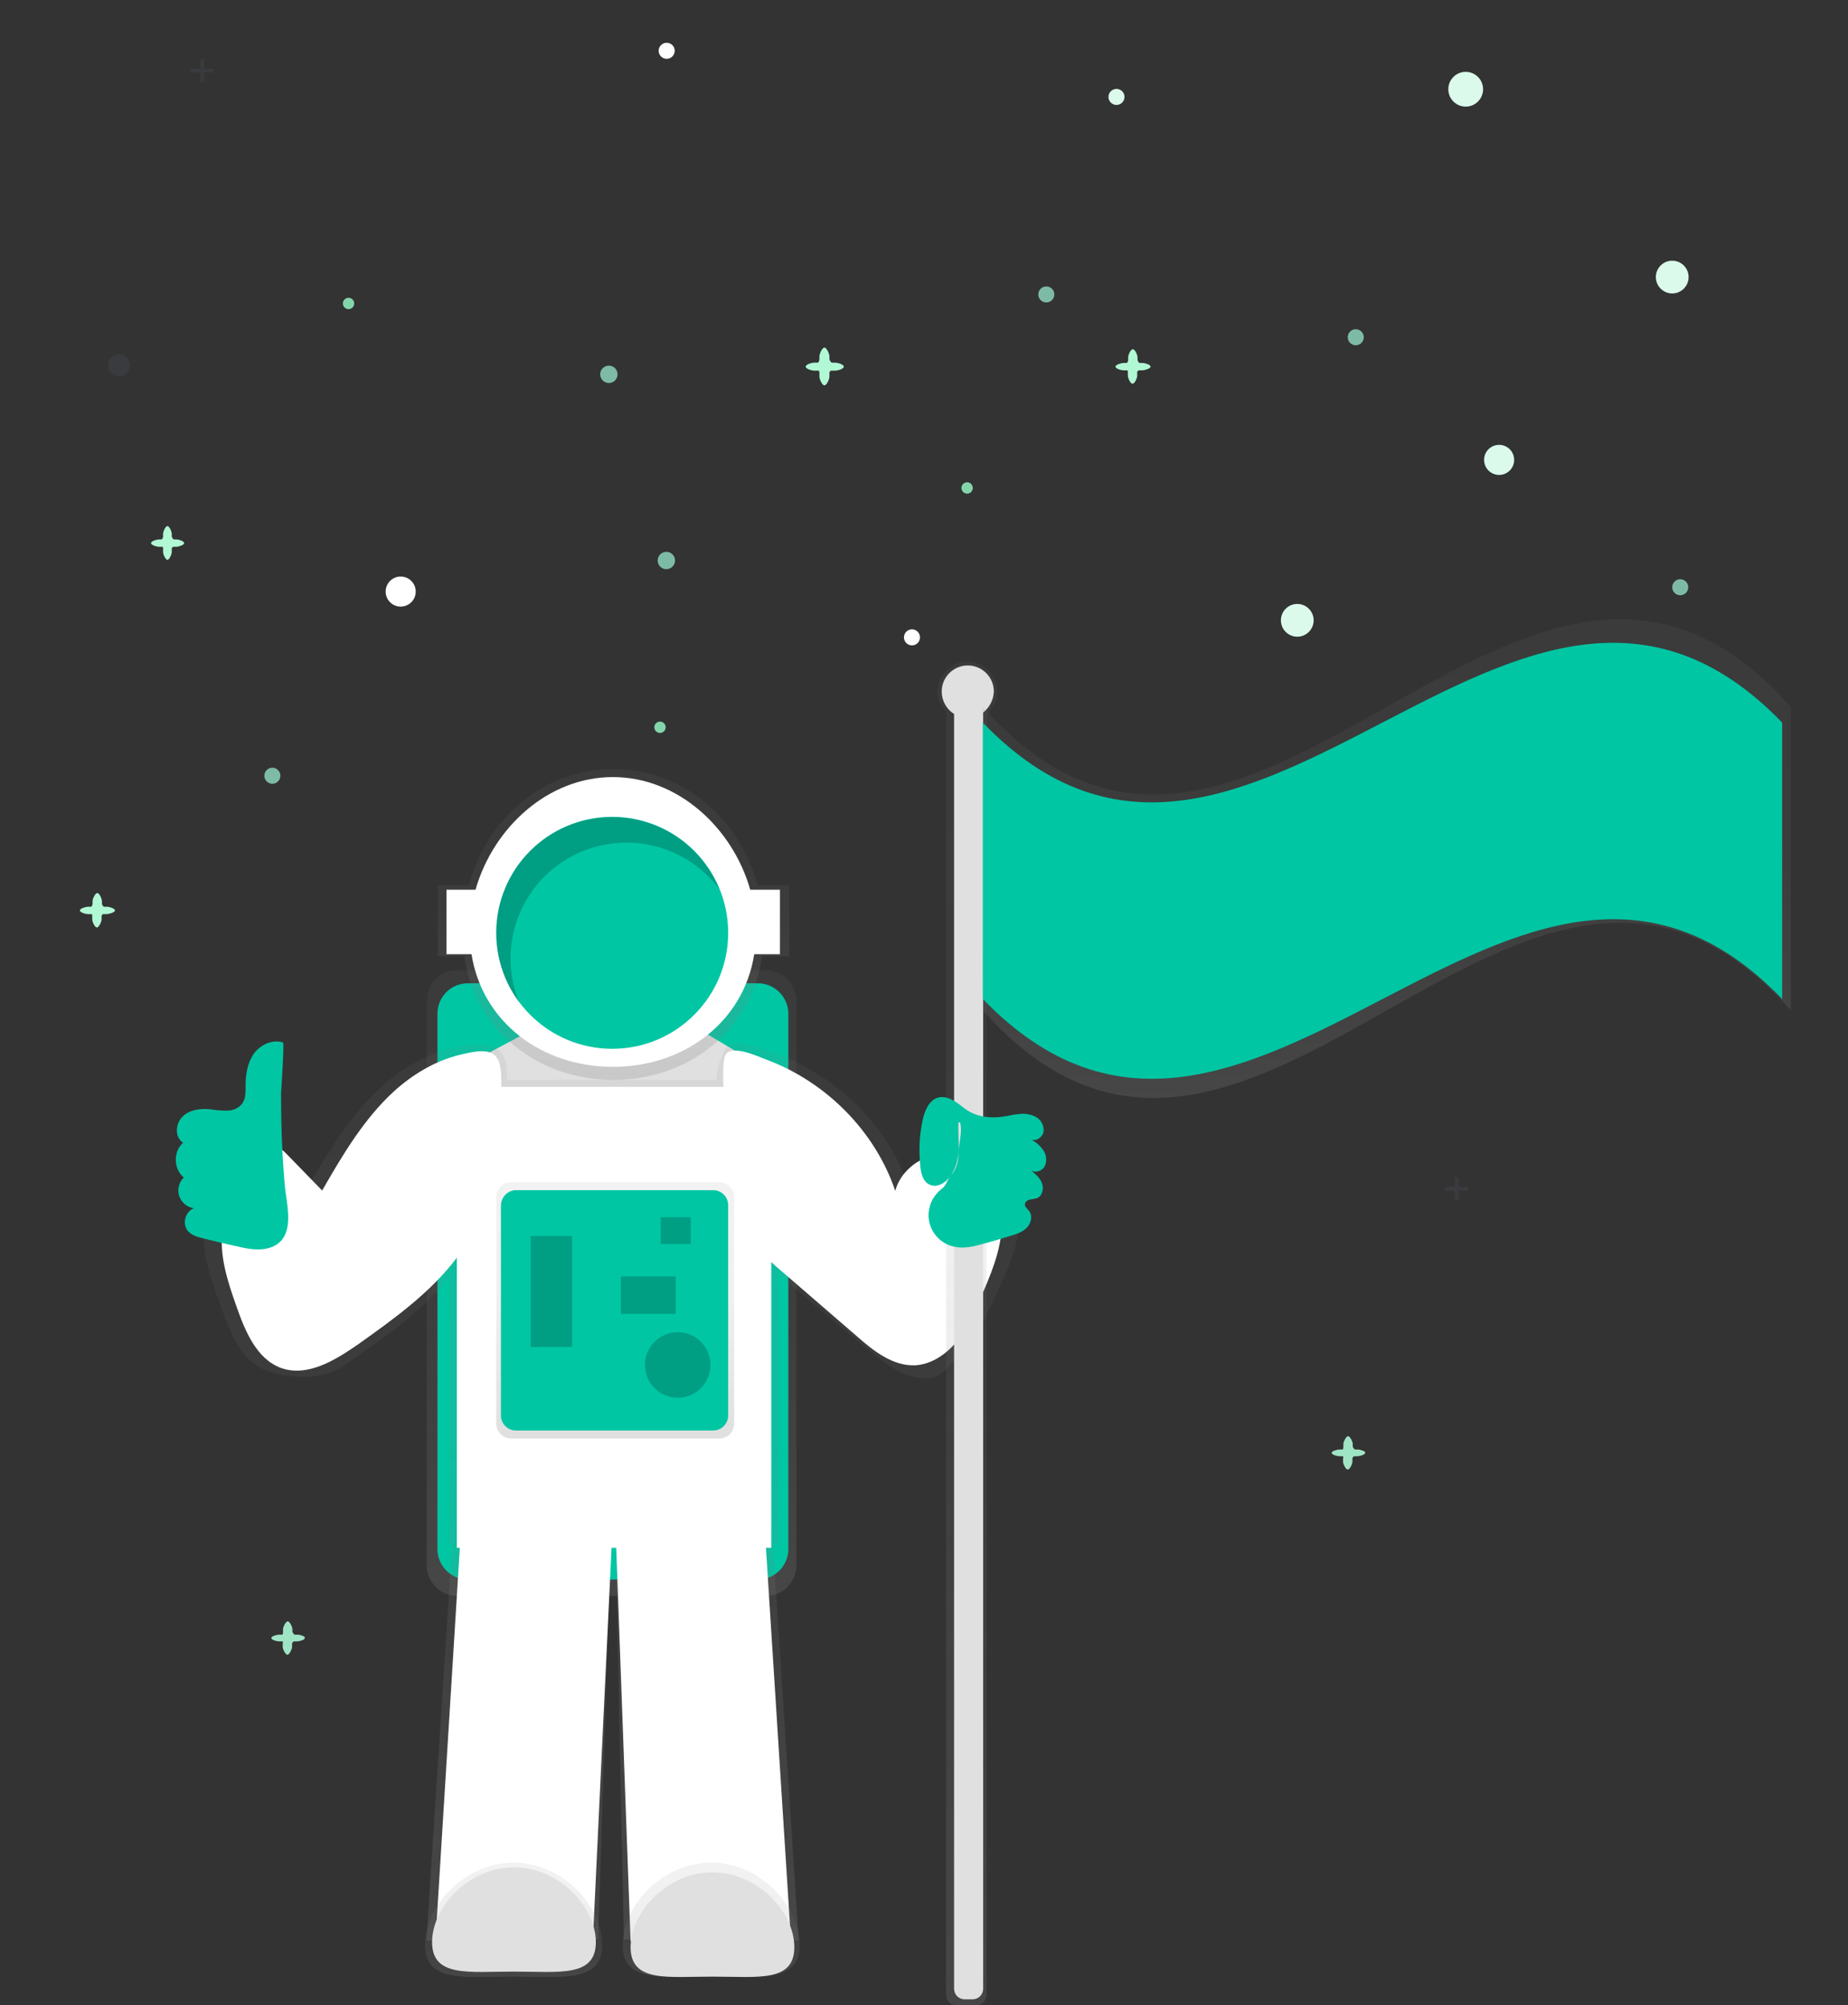 <?xml version="1.0" encoding="utf-8"?>
<!-- Generator: Adobe Illustrator 21.1.0, SVG Export Plug-In . SVG Version: 6.00 Build 0)  -->
<svg version="1.0" id="Capa_1" xmlns="http://www.w3.org/2000/svg" xmlns:xlink="http://www.w3.org/1999/xlink" x="0px" y="0px"
	 viewBox="0 0 553 600" enable-background="new 0 0 553 600" xml:space="preserve">
<rect x="0" y="0" width="553" height="600" fill="#333333" stroke="none"/>
<circle opacity="0.25" fill="#535461" enable-background="new    " cx="35.6" cy="109.3" r="3.3"/>
<polygon opacity="0.25" fill="#535461" enable-background="new    " points="439.4,355.1 436.5,355.1 436.5,352.2 435.3,352.2 
	435.3,355.1 432.4,355.1 432.4,356.3 435.3,356.3 435.3,359.2 436.5,359.2 436.5,356.3 439.4,356.3 "/>
<polygon opacity="0.25" fill="#535461" enable-background="new    " points="64,20.6 61.1,20.6 61.1,17.7 60,17.7 60,20.6 57,20.6 
	57,21.7 60,21.7 60,24.6 61.1,24.6 61.1,21.7 64,21.7 "/>
<g id="cce41613-5798-418e-bd1c-d8ab89d50e24_2_">
	
		<linearGradient id="SVGID_1_" gradientUnits="userSpaceOnUse" x1="182.973" y1="130.606" x2="182.973" y2="317.739" gradientTransform="matrix(1 0 0 -1 0 608)">
		<stop  offset="0" style="stop-color:#808080;stop-opacity:0.25"/>
		<stop  offset="0.54" style="stop-color:#808080;stop-opacity:0.12"/>
		<stop  offset="1" style="stop-color:#808080;stop-opacity:0.1"/>
	</linearGradient>
	<path fill="url(#SVGID_1_)" d="M136.8,290.3h92.4c5,0,9.1,4.1,9.1,9.1v169c0,5-4.1,9.1-9.1,9.1h-92.4c-5,0-9.1-4.1-9.1-9.1v-169
		C127.7,294.3,131.8,290.3,136.8,290.3z"/>
</g>
<path id="_x33_cc1ef72-f286-4cd9-bc37-3a4bc0282736_2_" fill="#00C6A3" d="M140,294.2h86.8c5,0,9.1,4.1,9.1,9.1v160.2
	c0,5-4.1,9.1-9.1,9.1H140c-5,0-9.1-4.1-9.1-9.1V303.3C130.9,298.3,134.9,294.2,140,294.2z"/>
<polyline id="_x33_aab063b-c154-4fae-90f4-bd3dbd8a15cc_2_" fill="none" points="130.9,535.7 177.2,535.7 165.8,582.3 "/>
<g id="_x31_a4f509f-11ed-42f2-baf8-98baf11ce138_2_">
	<polygon fill="#E0E0E0" points="215.1,337.1 155.2,338.3 138.6,319.2 227.9,317.6 	"/>
</g>
<g id="_x32_9eb97ed-3d6d-42b6-a356-b039b63b46ac_2_">
	<polygon fill="#E0E0E0" points="227.9,319.1 138.6,319.1 156.4,309.6 208.9,307.8 	"/>
</g>
<linearGradient id="SVGID_2_" gradientUnits="userSpaceOnUse" x1="433.442" y1="-49.068" x2="433.442" y2="219.331" gradientTransform="matrix(1 0 0 -1 -250.44 531.48)">
	<stop  offset="0" style="stop-color:#808080;stop-opacity:0.25"/>
	<stop  offset="0.54" style="stop-color:#808080;stop-opacity:0.12"/>
	<stop  offset="1" style="stop-color:#808080;stop-opacity:0.1"/>
</linearGradient>
<path fill="url(#SVGID_2_)" d="M293.9,344.4c-8.4-3.7-19.8,1.4-22.2,10c-6.4-18.1-21.7-32.8-40.2-39.5c-3.1-1.1-11.5-4.5-13.9-1.8
	c-1.1,1.2-3.2,6-3.1,10h-62.8c0-0.8,0-1.6,0-2.3c0-9.1-7.3-9.4-16.2-7.3c-7.7,2-14.8,5.8-20.7,11.1c-9.4,8.3-16,19.2-22.4,29.9
	l-11.2-11.1c-1.2-1.2-2.7-2.5-4.5-2.5c-1.9,0.1-3.2,1.7-4.3,3.2c-4.9,6.7-10,13.6-11.2,21.7c-1.2,8,1.6,15.9,4.3,23.5
	c2.7,7.4,6.2,17.9,13.9,20.6c8.3,2.9,17,3.2,24.1-1.7c11.2-7.7,22.7-15.6,30.9-26.1V462h0.9l-7.7,118.6l51.4-0.3l3.7-118.3h1.5
	l2.5,118.3l52.3,0.3L231.3,462h1.6v-80.7l1.4,1.2l25.4,21.2c5.3,4.4,11.3,9.1,18.3,8.7c5-0.3,9.6-8.7,12.8-12.4
	c3.2-3.7,5.3-8.2,7.3-12.6c3.4-7.3,6.8-14.9,7-22.9C305.2,356.5,301.5,347.8,293.9,344.4z"/>
<path fill="#FFFFFF" d="M289.1,346.3c-8.1-3.7-18.9,1.4-21.2,10c-6.1-18-20.8-32.6-38.4-39.2c-2.9-1.1-10-4.4-12.2-1.8
	c-1,1.2-1,6-0.8,9.9H150c0-0.8,0-1.6,0-2.3c0-9.1-3.9-9.4-12.4-7.3c-7.4,1.8-14.2,5.9-19.8,11c-9,8.3-15.3,19-21.4,29.6l-10.7-11
	c-1.2-1.2-2.6-2.5-4.3-2.4c-1.7,0.1-3.1,1.7-4.1,3.2c-4.7,6.6-9.6,13.5-10.7,21.6c-1.1,7.9,1.5,15.8,4.2,23.4
	c2.6,7.4,6,15.6,13.3,18.3c7.9,2.8,16.2-2.3,23.1-7.1c10.7-7.6,21.7-15.5,29.5-25.9v86.8h0.9l-7.3,117.7h47.1l5.6-117.7h1.4
	l4.3,117.7h48l-7.5-117.7h1.6v-85.5l1.3,1.2l24.3,21c5,4.4,10.8,9,17.5,8.7c4.8-0.3,9.1-3.2,12.2-6.9c3.1-3.7,5-8.1,7-12.5
	c3.2-7.3,6.5-14.8,6.7-22.7S296.3,349.6,289.1,346.3z"/>
<path id="_x30_c32cf8a-9850-40d7-b2dc-353b7a6759c6_2_" fill="#00C6A3" d="M84.7,311.9c-3.1-1-6.7,0.6-8.7,3.3
	c-1.9,2.7-2.5,6.1-2.5,9.4c0,2,0.1,4.1-1.1,5.7c-1.1,1.3-2.7,2-4.4,2c-1.7,0-3.3-0.1-5-0.4c-3-0.3-6.3,0.1-8.4,2.2s-2.4,6.2,0.2,7.8
	c-3,2.6-2.9,7.9,0.2,10.4c-2.1,2.1-2.2,5.5-0.1,7.6c0.8,0.9,1.9,1.4,3.1,1.6c-2.6,1-3.6,4.8-1.7,6.9c1.1,1.2,2.8,1.7,4.4,2.1
	c3.5,0.9,7,1.7,10.6,2.5c3.1,0.7,6.5,1.3,9.5,0.3c8.1-2.7,4.9-12.8,4.4-18.9c-0.8-9.1-1.1-18.2-1.1-27.3
	C84.2,325.7,85.1,312.1,84.7,311.9z"/>
<linearGradient id="SVGID_3_" gradientUnits="userSpaceOnUse" x1="433.975" y1="208.362" x2="433.975" y2="301.377" gradientTransform="matrix(1 0 0 -1 -250.44 531.48)">
	<stop  offset="0" style="stop-color:#808080;stop-opacity:0.25"/>
	<stop  offset="0.54" style="stop-color:#808080;stop-opacity:0.12"/>
	<stop  offset="1" style="stop-color:#808080;stop-opacity:0.1"/>
</linearGradient>
<path fill="url(#SVGID_3_)" d="M236.1,264.9h-9.4c-5.5-20.5-22.8-34.8-43.2-34.8s-37.7,14.3-43.2,34.8H131v21.2h7.9
	c3.4,22.2,22,37,44.6,37s41.2-14.7,44.6-37h8.1L236.1,264.9z"/>
<path fill="#FFFFFF" d="M233.4,266.2h-8.9c-5.3-18.6-21.7-33.7-41.1-33.7s-35.8,15.1-41.1,33.7h-8.7v19.3h7.5
	c3.2,20.3,21,33.7,42.3,33.7s39.1-13.4,42.3-33.7h7.7L233.4,266.2z"/>
<circle id="_x37_a3910d7-67a0-4ff3-88ee-27dedf2e16a4_2_" fill="#00C6A3" cx="183.2" cy="279.1" r="34.7"/>
<g id="_x33_4c43434-1451-4ab0-8354-03d0c452d8e6_2_">
	
		<linearGradient id="SVGID_4_" gradientUnits="userSpaceOnUse" x1="404.207" y1="-60.02" x2="404.207" y2="-25.799" gradientTransform="matrix(1 0 0 -1 -250.44 531.48)">
		<stop  offset="0" style="stop-color:#808080;stop-opacity:0.25"/>
		<stop  offset="0.54" style="stop-color:#808080;stop-opacity:0.12"/>
		<stop  offset="1" style="stop-color:#808080;stop-opacity:0.1"/>
	</linearGradient>
	<path fill="url(#SVGID_4_)" d="M180.2,581.8c0,11.6-11.9,9.6-26.5,9.6c-14.6,0-26.5,2-26.5-9.6c0-11.6,11.9-24.5,26.5-24.5
		S180.2,570.2,180.2,581.8z"/>
</g>
<g id="ad2d4070-7865-476e-a143-7337cc82fa1a_2_">
	
		<linearGradient id="SVGID_5_" gradientUnits="userSpaceOnUse" x1="463.303" y1="-60.02" x2="463.303" y2="-25.799" gradientTransform="matrix(1 0 0 -1 -250.44 531.48)">
		<stop  offset="0" style="stop-color:#808080;stop-opacity:0.25"/>
		<stop  offset="0.54" style="stop-color:#808080;stop-opacity:0.12"/>
		<stop  offset="1" style="stop-color:#808080;stop-opacity:0.1"/>
	</linearGradient>
	<path fill="url(#SVGID_5_)" d="M239.3,581.8c0,11.6-11.9,9.6-26.5,9.6s-26.5,2-26.5-9.6c0-11.6,11.9-24.5,26.5-24.5
		S239.3,570.2,239.3,581.8z"/>
</g>
<g id="_x37_c5e0dbc-1e9f-4751-9c9a-ae23d0c67b0d_2_">
	<path fill="#E0E0E0" d="M178.3,581.1c0,10.6-11,8.8-24.5,8.8s-24.5,1.8-24.5-8.8s11-22.4,24.5-22.4S178.3,570.5,178.3,581.1z"/>
</g>
<g id="_x32_96e55fe-bb0b-4dd7-ab7e-7a6e065d6a5f_2_">
	<path fill="#E0E0E0" d="M237.7,582.6c0,10.6-11,8.8-24.5,8.8s-24.5,1.8-24.5-8.8s11-22.4,24.5-22.4S237.7,572,237.7,582.6z"/>
</g>
<linearGradient id="SVGID_6_" gradientUnits="userSpaceOnUse" x1="539.987" y1="-68.48" x2="539.987" y2="333.474" gradientTransform="matrix(1 0 0 -1 -250.44 531.48)">
	<stop  offset="0" style="stop-color:#808080;stop-opacity:0.25"/>
	<stop  offset="0.54" style="stop-color:#808080;stop-opacity:0.12"/>
	<stop  offset="1" style="stop-color:#808080;stop-opacity:0.1"/>
</linearGradient>
<path fill="url(#SVGID_6_)" d="M298.4,206.9c0-4.9-4-8.9-8.9-8.9c-4.9,0-8.9,4-8.9,8.9c0,2.3,0.9,4.5,2.5,6.1v383.8
	c0,1.8,1.4,3.2,3.2,3.2h5.7c1.8,0,3.2-1.4,3.2-3.2v-383C297.2,212.1,298.4,209.6,298.4,206.9z"/>
<path fill="#E0E0E0" d="M297.4,206.9c0-4.3-3.5-7.8-7.8-7.8c-4.3,0-7.8,3.5-7.8,7.8c0,2.7,1.4,5.3,3.7,6.7v381.4
	c0,1.8,1.4,3.2,3.2,3.2h2.3c1.8,0,3.2-1.4,3.2-3.2V213.2C296.1,211.7,297.3,209.4,297.4,206.9z"/>
<path id="_x37_5078eba-178e-4938-aaf4-b7f041ea2d55_2_" fill="#00C6A3" d="M284.6,351.6c-1.4,2.2-4.2,4-6.5,2.8
	c-1.9-0.9-2.5-3.3-2.7-5.4c-0.5-4.7-0.3-9.4,0.7-13.9c0.6-2.8,1.9-5.9,4.6-6.7c1.7-0.5,3.5,0.2,5,1.1s2.8,2.2,4.4,3.1
	c3,1.7,6.6,2,10,1.5c1.7-0.2,3.3-0.7,5-0.8c1.7-0.2,3.4,0.1,4.9,0.9c1.5,0.8,2.4,2.5,2.3,4.2c-0.2,1.7-2,3.1-3.6,2.6
	c1.4,0.8,2.7,1.9,3.6,3.3c0.9,1.4,1,3.2,0.3,4.7c-0.8,1.4-2.9,2.1-4.2,1.1c1.4,1.1,2.8,2.3,3.4,3.9c0.6,1.6,0.1,3.9-1.5,4.5
	c-0.7,0.2-1.4,0.3-2.1,0.4c-0.7,0.2-1.4,0.6-1.5,1.4c-0.1,0.8,0.8,1.4,1.3,2.1c1.1,1.5,0.5,3.7-0.8,5c-1.3,1.3-3.2,1.9-4.9,2.4
	c-2.6,0.8-5.3,1.6-7.9,2.3c-2.9,0.8-5.9,1.6-8.9,0.9c-5.2-1.1-8.6-6.3-7.4-11.5c0.5-2.4,1.9-4.4,3.8-5.9
	C283.2,354.7,283.5,352.9,284.6,351.6c1.5-1.7,2.2-3.9,2.2-6.1c0-3.3,1.3-6.5,0.5-9.7c-0.2,0-0.3,0-0.5,0.1
	C286.6,341.4,287.9,346.6,284.6,351.6z"/>
<g id="_x35_9ef6675-eba5-4924-a41d-ef258633805a_2_">
	
		<linearGradient id="SVGID_7_" gradientUnits="userSpaceOnUse" x1="665.46" y1="202.955" x2="665.46" y2="346.244" gradientTransform="matrix(1 0 0 -1 -250.44 531.48)">
		<stop  offset="0" style="stop-color:#808080;stop-opacity:0.25"/>
		<stop  offset="0.54" style="stop-color:#808080;stop-opacity:0.12"/>
		<stop  offset="1" style="stop-color:#808080;stop-opacity:0.1"/>
	</linearGradient>
	<path fill="url(#SVGID_7_)" d="M535.9,302.3c-80.6-90.8-161.2,90.8-241.8,0v-90.8c80.6,90.8,161.2-90.8,241.8,0
		C535.9,241.7,535.9,272,535.9,302.3z"/>
</g>
<g id="aee1670e-e8ab-4e69-9ed6-c33b4299fb78_2_">
	<path fill="#00C6A3" d="M533.3,298.9c-79.7-82.7-159.4,82.7-239.2,0v-82.7c79.7,82.7,159.4-82.7,239.2,0V298.9z"/>
</g>
<g id="d941d43a-1bd7-497d-a2ef-a3e2e2659e0c_2_">
	
		<linearGradient id="SVGID_8_" gradientUnits="userSpaceOnUse" x1="184.073" y1="177.662" x2="184.073" y2="254.269" gradientTransform="matrix(1 0 0 -1 0 608)">
		<stop  offset="0" style="stop-color:#808080;stop-opacity:0.25"/>
		<stop  offset="0.54" style="stop-color:#808080;stop-opacity:0.12"/>
		<stop  offset="1" style="stop-color:#808080;stop-opacity:0.1"/>
	</linearGradient>
	<path fill="url(#SVGID_8_)" d="M153,353.7h62.2c2.5,0,4.5,2,4.5,4.5v67.7c0,2.5-2,4.5-4.5,4.5H153c-2.5,0-4.5-2-4.5-4.5v-67.7
		C148.5,355.7,150.5,353.7,153,353.7z"/>
</g>
<path id="_x33_04248a4-1768-4f23-b9cb-e161915f6967_2_" fill="#00C6A3" d="M154.4,356.1h59c2.5,0,4.5,2,4.5,4.5v62.9
	c0,2.5-2,4.5-4.5,4.5h-59c-2.5,0-4.5-2-4.5-4.5v-62.9C150,358.1,152,356.1,154.4,356.1z"/>
<rect id="_x30_76458b3-f8b8-42f1-ba43-cb3b5508f8a9_2_" x="158.8" y="369.8" opacity="0.2" enable-background="new    " width="12.4" height="33.2"/>
<rect id="_x34_5128737-2df6-4b8c-aef6-04e2ae683cff_2_" x="185.8" y="381.9" opacity="0.2" enable-background="new    " width="16.4" height="11.2"/>
<rect x="197.7" y="364.2" opacity="0.2" enable-background="new    " width="9" height="8"/>
<circle id="_x34_ad46ce1-f00a-4f7a-9fe8-8c270b89c73d_2_" opacity="0.2" enable-background="new    " cx="202.8" cy="408.4" r="9.8"/>
<path id="ff63785f-5c7f-4def-be10-0bb3de2ca90f_2_" opacity="0.2" enable-background="new    " d="M187.5,252.1
	c10.9,0,21.1,5.1,27.7,13.8c-7.3-17.7-27.6-26.1-45.3-18.8c-17.7,7.3-26.1,27.6-18.8,45.3c1.1,2.7,2.6,5.3,4.3,7.6
	c-7.3-17.7,1.1-38,18.9-45.3C178.5,253,183,252.1,187.5,252.1z"/>
<g>
	<path id="ee614fe0-a70d-49e2-ad0f-cfa0665daf52_2_" fill="#B1F8D5" d="M249.9,108.5h-1c-0.2,0-0.7-0.8-0.7-1v-0.9
		c0-0.7-0.8-2.6-1.5-2.6s-1.5,1.9-1.5,2.6v0.9c0,0.3-0.2,1-0.5,1h-1c-0.7,0-2.6,0.5-2.6,1.2c0,0.7,1.9,1.2,2.6,1.2h1.1
		c0.4,0,0.4,0.4,0.4,0.6v1.2c0,0.7,0.8,2.6,1.5,2.6s1.5-1.9,1.5-2.6v-1.2c0-0.2,0.3-0.6,0.5-0.6h1.2c0.7,0,2.6-0.5,2.6-1.2
		S250.6,108.5,249.9,108.5z"/>
	<path id="acc1d592-062e-4dcd-a91f-f2c750c33fa0_2_" fill="#B1F8D5" d="M52.9,161.4H52c-0.2,0-0.6-0.7-0.6-0.9v-0.8
		c0-0.6-0.7-2.3-1.3-2.3c-0.6,0-1.3,1.7-1.3,2.3v0.8c0,0.3-0.2,0.9-0.5,0.9h-0.8c-0.6,0-2.3,0.5-2.3,1.1s1.7,1.1,2.3,1.1h1
		c0.3,0,0.3,0.3,0.3,0.5v1.1c0,0.6,0.7,2.3,1.3,2.3s1.3-1.7,1.3-2.3v-1.1c0-0.1,0.3-0.5,0.4-0.5h1c0.6,0,2.3-0.5,2.3-1.1
		S53.5,161.4,52.9,161.4z"/>
	<path id="e9c2f9d0-6216-43dd-aafe-1aef442d8198_1_" fill="#A0E4C6" d="M406.4,433.7h-0.9c-0.2,0-0.7-0.7-0.7-0.9V432
		c0-0.6-0.8-2.3-1.4-2.3s-1.4,1.7-1.4,2.3v0.8c0,0.3,0,0.9-0.3,0.9h-0.9c-0.6,0-2.3,0.4-2.3,1c0,0.6,1.7,1,2.3,1h1
		c0.3,0,0.1,0.5,0.1,0.6v1.1c0,0.6,0.8,2.3,1.4,2.3c0.6,0,1.4-1.7,1.4-2.3v-1.1c0-0.1,0.4-0.6,0.5-0.6h1c0.6,0,2.3-0.4,2.3-1
		C408.8,434.2,407,433.7,406.4,433.7z"/>
	<path id="_x31_3867d9c-cfe7-4b60-a8c5-3f71e99c3e02_2_" fill="#A0E4C6" d="M89.1,489.1h-0.9c-0.2,0-0.7-0.7-0.7-0.9v-0.8
		c0-0.6-0.8-2.3-1.4-2.3c-0.6,0-1.4,1.7-1.4,2.3v0.8c0,0.3,0,0.9-0.3,0.9h-0.9c-0.6,0-2.3,0.4-2.3,1s1.7,1,2.3,1h1
		c0.3,0,0.1,0.5,0.1,0.6v1.1c0,0.6,0.8,2.3,1.4,2.3c0.6,0,1.4-1.7,1.4-2.3v-1.1c0-0.1,0.4-0.6,0.5-0.6h1c0.6,0,2.3-0.4,2.3-1
		C91.5,489.6,89.8,489.1,89.1,489.1z"/>
	<circle id="cb349740-a417-4f38-a613-4379a7fe1f38_2_" fill="#DCFAEC" cx="438.6" cy="26.7" r="5.2"/>
	<circle id="be23bb10-1d2e-418b-af6d-2d6967ae971b_2_" fill="#7EBBA7" cx="81.5" cy="232.1" r="2.4"/>
	<circle id="_x39_efc09db-f667-434b-9915-b8177f90eb0b_4_" fill="#83D6AA" cx="289.4" cy="146" r="1.7"/>
	<circle id="_x39_efc09db-f667-434b-9915-b8177f90eb0b_1_" fill="#83D6AA" cx="104.3" cy="90.8" r="1.7"/>
	<circle id="_x31_b095ea7-cb8e-44fa-8db9-d77434a32042_2_" fill="#DCFAEC" cx="388.2" cy="185.6" r="4.9"/>
	<circle id="_x30_045b9d1-e494-49ec-9bae-4feb39b517d1_2_" fill="#DCFAEC" cx="334.1" cy="29" r="2.4"/>
	<circle id="de43a1f8-3987-4c14-8b8b-500a4e27f972_4_" fill="#FFFFFF" cx="272.9" cy="190.7" r="2.4"/>
	<circle id="de43a1f8-3987-4c14-8b8b-500a4e27f972_1_" fill="#FFFFFF" cx="199.5" cy="15.2" r="2.4"/>
	<circle id="b38b0c10-cbab-47c9-839f-7ab983c113e8_2_" fill="#FFFFFF" cx="119.9" cy="177" r="4.5"/>
	<circle id="e67cfae9-b598-4bd2-a0f9-80d7ff6e0a16_2_" fill="#7EBBA7" cx="182.2" cy="112" r="2.6"/>
	<circle id="_x31_d77e6b8-da9e-4299-ade6-ad650e1207bd_2_" fill="#83D6AA" cx="197.5" cy="217.6" r="1.7"/>
	<circle id="_x31_e33811a-9f5a-4f3e-be99-0f7e1dde7905_2_" fill="#7EBBA7" cx="199.4" cy="167.7" r="2.6"/>
	<path id="c488d0a9-6894-4c9c-aef4-d1faab1984cf_4_" fill="#B1F8D5" d="M341.9,108.6H341c-0.2,0-0.6-0.7-0.6-0.9v-0.8
		c0-0.6-0.7-2.4-1.4-2.4s-1.4,1.7-1.4,2.4v0.8c0,0.3-0.2,0.9-0.5,0.9h-0.9c-0.6,0-2.4,0.5-2.4,1.1c0,0.6,1.7,1.1,2.4,1.1h1
		c0.3,0,0.3,0.3,0.3,0.5v1.1c0,0.6,0.7,2.4,1.4,2.4s1.4-1.7,1.4-2.4v-1.1c0-0.1,0.3-0.5,0.5-0.5h1.1c0.6,0,2.4-0.5,2.4-1.1
		C344.3,109.1,342.6,108.6,341.9,108.6z"/>
	<path id="c488d0a9-6894-4c9c-aef4-d1faab1984cf_1_" fill="#B1F8D5" d="M32,271.3h-0.9c-0.2,0-0.6-0.7-0.6-0.9v-0.8
		c0-0.6-0.7-2.4-1.4-2.4c-0.6,0-1.4,1.7-1.4,2.4v0.8c0,0.3-0.2,0.9-0.5,0.9h-0.9c-0.6,0-2.4,0.5-2.4,1.1c0,0.6,1.7,1.1,2.4,1.1h1
		c0.3,0,0.3,0.3,0.3,0.5v1.1c0,0.6,0.7,2.4,1.4,2.4c0.6,0,1.4-1.7,1.4-2.4v-1.1c0-0.1,0.3-0.5,0.5-0.5H32c0.6,0,2.4-0.5,2.4-1.1
		C34.4,271.8,32.7,271.3,32,271.3z"/>
	<circle id="_x37_be5003c-4472-46d4-8fd5-cb0f750e9b8b_4_" fill="#7EBBA7" cx="502.8" cy="175.7" r="2.4"/>
	<circle id="_x37_be5003c-4472-46d4-8fd5-cb0f750e9b8b_1_" fill="#7EBBA7" cx="313.1" cy="88.1" r="2.4"/>
	<circle id="_x37_efbb3a7-f30e-4781-a185-7b9acf369ac6_2_" fill="#7EBBA7" cx="405.7" cy="100.9" r="2.4"/>
	<circle id="e77aff23-9dcb-4e42-8690-c4669d7d47b5_2_" fill="#DCFAEC" cx="500.4" cy="82.9" r="4.9"/>
	<circle id="f898004f-292d-4a15-988f-9ba9c1bfd06e_2_" fill="#DCFAEC" cx="448.6" cy="137.6" r="4.5"/>
</g>
</svg>

